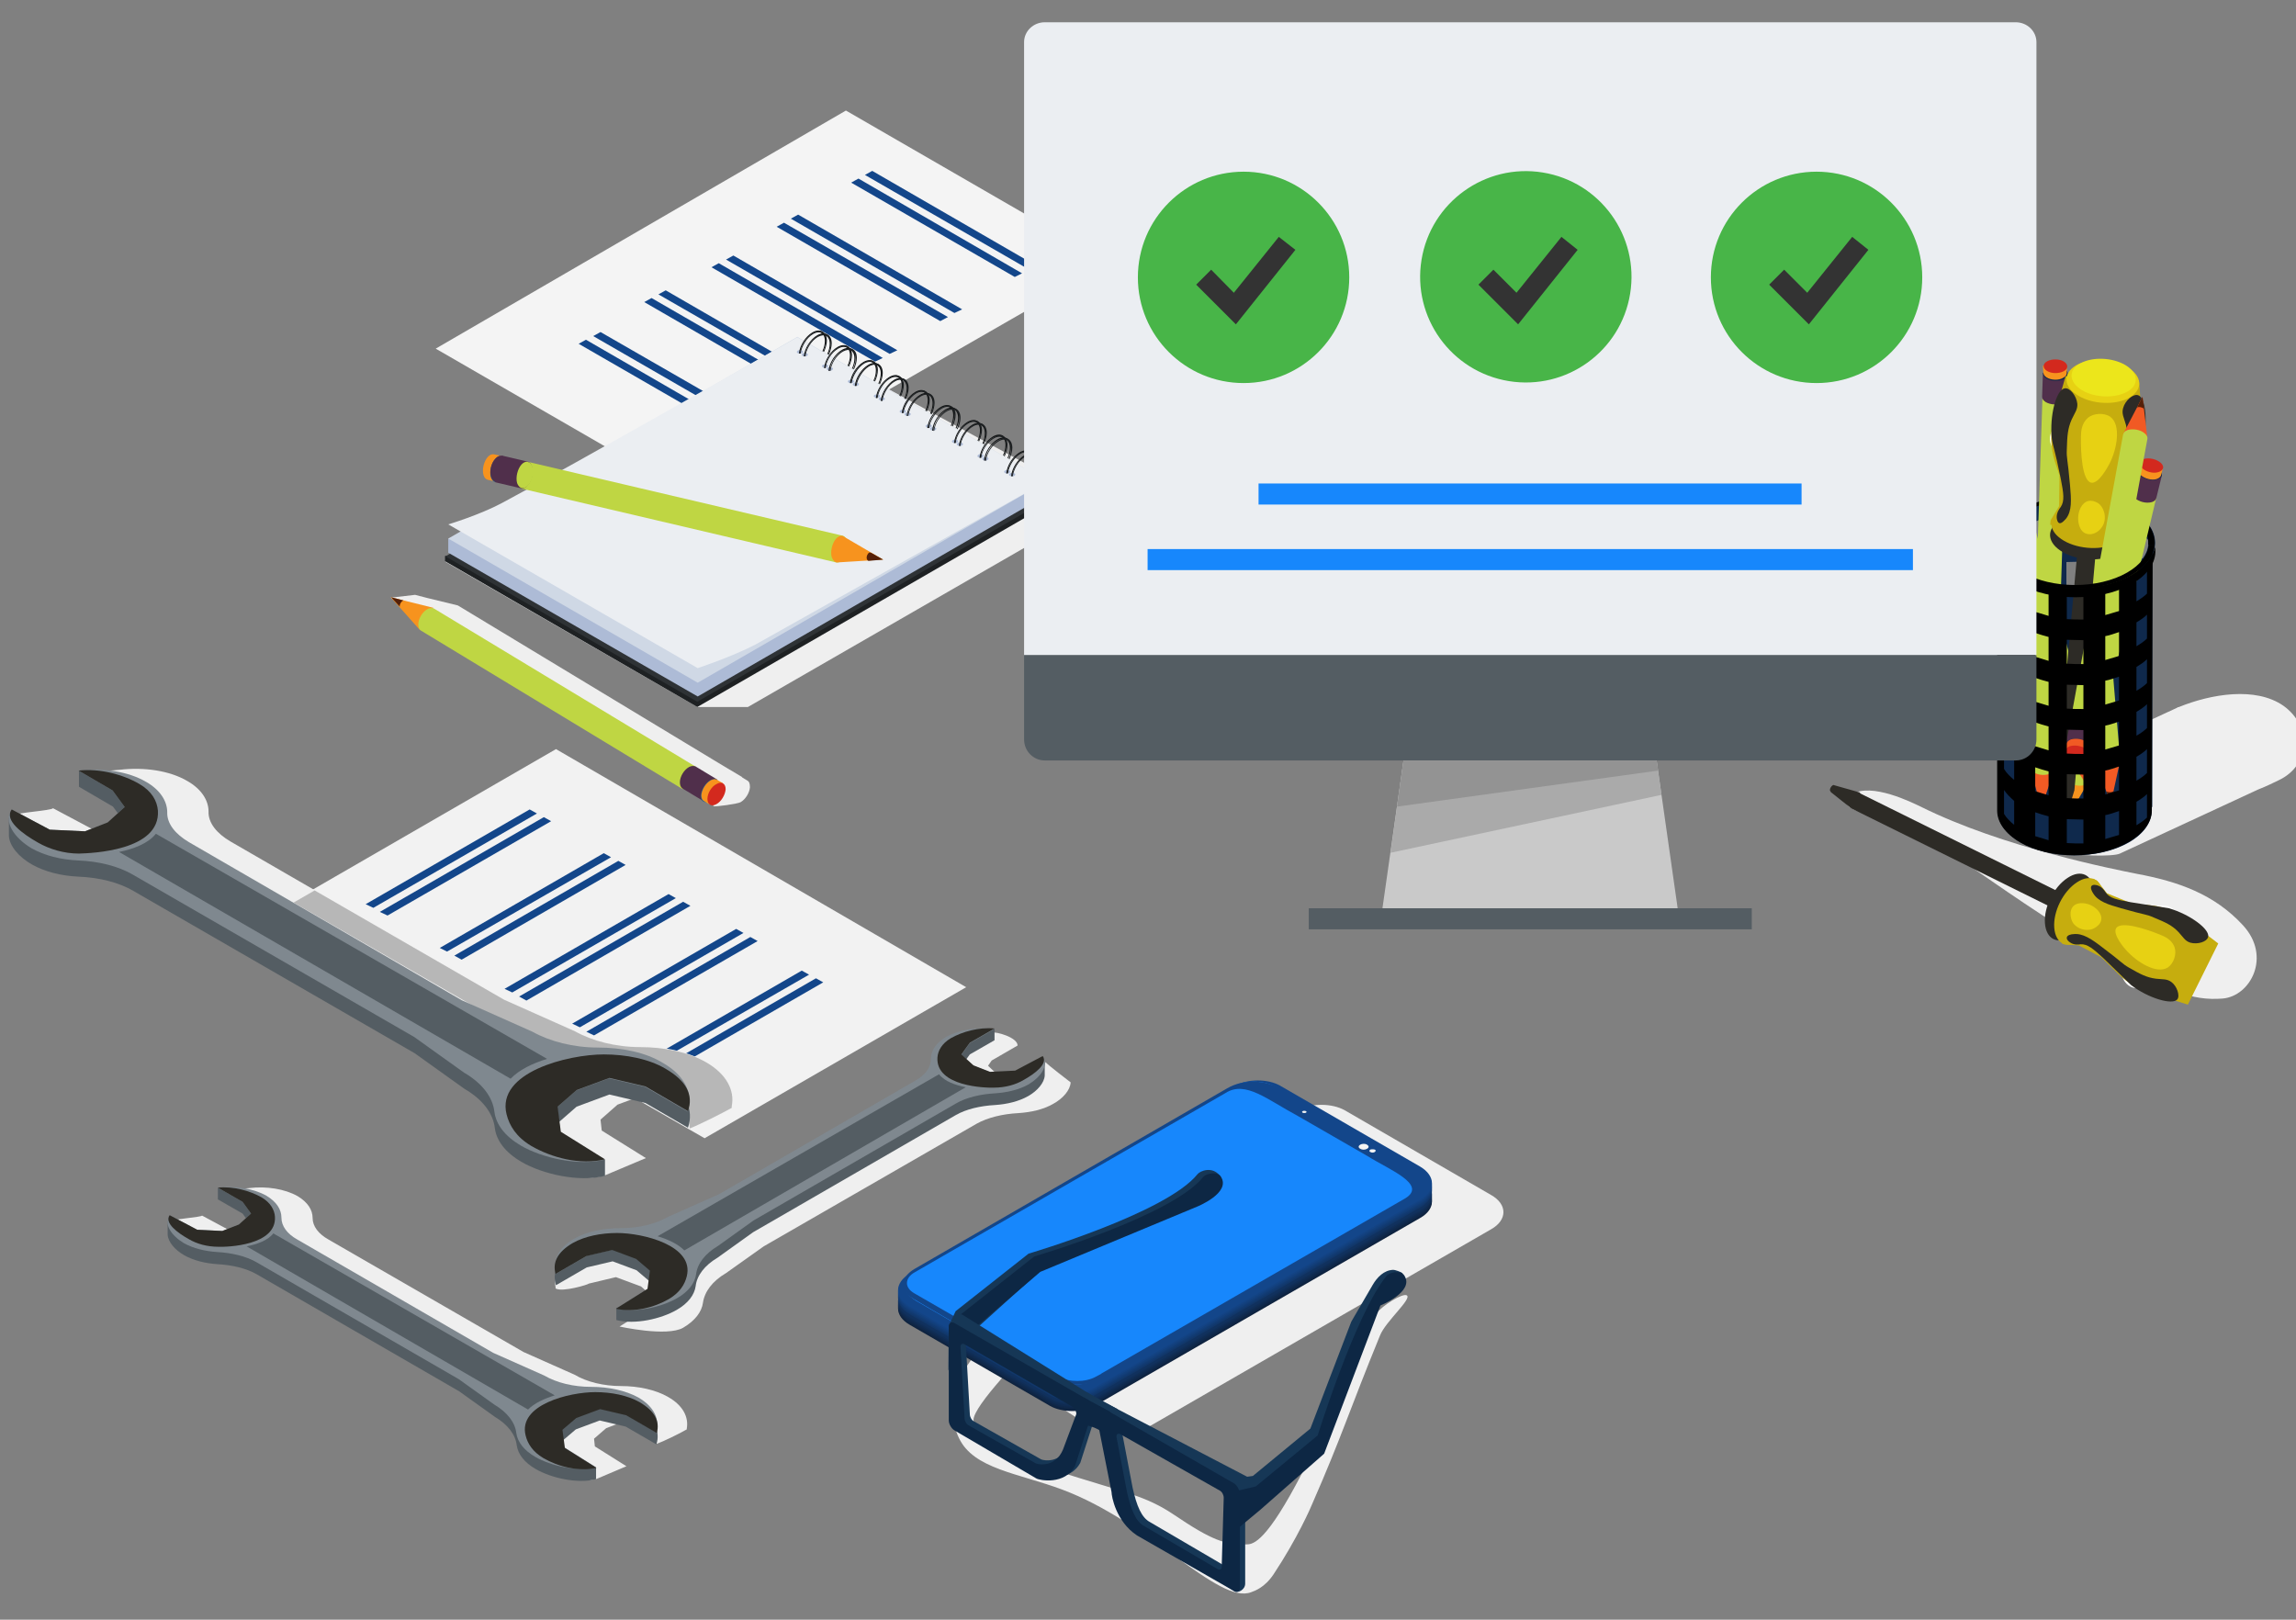 <?xml version="1.0" encoding="utf-8"?>
<!-- Generator: Adobe Illustrator 24.3.0, SVG Export Plug-In . SVG Version: 6.00 Build 0)  -->
<svg version="1.1" id="Calque_1" xmlns:v="https://vecta.io/nano"
	 xmlns="http://www.w3.org/2000/svg" xmlns:xlink="http://www.w3.org/1999/xlink" x="0px" y="0px" viewBox="0 0 567 400"
	 style="enable-background:new 0 0 567 400;" xml:space="preserve">
<rect x="0" y="0" width="567" height="400" fill="#808080" stroke="none"/>
<style type="text/css">
	.st0{fill:#EFEFEF;}
	.st1{fill:#F4F4F4;}
	.st2{fill:#13468A;}
	.st3{fill:#0F294C;}
	.st4{fill:#3381C1;}
	.st5{fill:url(#SVGID_1_);}
	.st6{fill:#BFD643;}
	.st7{fill:#502F4B;}
	.st8{fill:url(#SVGID_2_);}
	.st9{fill:#D3291E;}
	.st10{fill:#542009;}
	.st11{fill:url(#SVGID_3_);}
	.st12{fill:url(#SVGID_4_);}
	.st13{fill:url(#SVGID_5_);}
	.st14{fill:url(#SVGID_6_);}
	.st15{fill:url(#SVGID_7_);}
	.st16{fill:url(#SVGID_8_);}
	.st17{fill:#2D2B26;}
	.st18{fill:#C6AD0E;}
	.st19{fill:#FFFFFF;}
	.st20{fill:#E7D113;}
	.st21{fill:#ECE61B;}
	.st22{fill:url(#SVGID_9_);}
	.st23{fill:url(#SVGID_10_);}
	.st24{fill:#F2F2F2;}
	.st25{fill:url(#SVGID_11_);}
	.st26{fill:#246693;}
	.st27{fill:url(#SVGID_12_);}
	.st28{fill:#0E223E;}
	.st29{fill:#0E2544;}
	.st30{fill:#0F284B;}
	.st31{fill:#0F2B51;}
	.st32{fill:#102E57;}
	.st33{fill:#10315E;}
	.st34{display:none;fill:#103464;}
	.st35{fill:#11376A;}
	.st36{fill:#113A71;}
	.st37{fill:#123D77;}
	.st38{fill:#12407D;}
	.st39{fill:#134384;}
	.st40{fill:#1787FC;}
	.st41{fill:#F4CB5C;}
	.st42{fill:#1E2123;}
	.st43{fill:#2E3235;}
	.st44{fill:#ADBBD6;}
	.st45{fill:#CFD8E5;}
	.st46{fill:#EBEEF2;}
	.st47{fill:#111314;}
	.st48{fill:#545D63;}
	.st49{fill:#7F888F;}
	.st50{fill:url(#SVGID_13_);}
	.st51{fill:url(#SVGID_14_);}
	.st52{fill:#163756;}
	.st53{fill:#0D2744;}
	.st54{fill:#B7B7B7;}
	.st55{fill:#C9C9C9;}
	.st56{fill:#AAAAAA;}
	.st57{fill:#939393;}
	.st58{fill:#48B548;}
	.st59{fill:#333333;}
</style>
<path class="st0" d="M347.4,319.9c1.4,0.8-5.2,6.4-6.6,9.9c-7.7,18.8-9.3,24.6-16.7,41.5c-0.4,1-3.7,8.6-9.6,17.5
	c-2.2,3.3-4.7,4.1-5.5,4.4c-8,3.2-25-17.2-46.6-25.3c-10.9-4.1-22-5.1-25.6-12.8c-2.1-4.3-1.2-8.6-0.5-11.9
	c0.8-3.7,2.8-8.5,16.4-20.9c2.4-2.2,9.3-8.4,20.8-16.8c17.9-13,22.3-13.4,24.9-12c0.3,0.1,2,1.1,2.1,2.5c0.2,3.4-9,6.5-13.8,8.2
	c-5.9,2.2-48.5,42.2-46.2,46.9c1.7,3.6,5.1,7.3,19.6,11.9c18.5,5.9,22.7,6.3,30,11.2c9,6.1,12.6,7.4,17.8,7.2c1.7,0,5-0.9,13.6-17.5
	c7.9-15.3,8.9-26.7,18.3-39.4C341.3,322.4,346.4,319.3,347.4,319.9L347.4,319.9z M553.9,228.5c7.1,7.7,1.9,17.5-5,18.1
	c-7.6,0.6-13.8-1.8-28.9-10.8c-30.9-18.4-44.1-31.6-55.9-34.1c-1.5-0.3-8-1.5-8.2-3.6c-0.1-0.9,1.1-1.6,1.4-1.9
	c4.8-3.1,15.1,2.1,17,3c20.3,10.1,47.9,15.5,53.4,16.6C537.9,217.7,546.8,220.8,553.9,228.5 M169.6,353v-0.1v-0.1
	c0.5-2.8-0.9-5.7-4.6-7.8c-3.1-1.8-7.4-2.7-11.6-2.7c-4.3,0-8.5-1-11.5-2.8l-12.6-5.6l-48.2-27.8c-2.5-1.4-3.9-3.3-3.9-5.3
	s-1.2-3.9-3.7-5.4c-3.2-1.8-7.7-2.5-11.9-2l-3.2,0.3c0,0,3.2,0.7,3.2,2.5l6,3.5l0.9,1.2l-1.7,1.6l-4,1.6l-6.2-0.3l-6.7-3.6
	c-0.3,0.4-6.6,0.8-6.7,1.2l2.3,3l3.8,0.4c0.1,1.8,1.8,3.8,4.1,5.1s5.2,2,8.2,2.2c3.6,0.2,7.1,1,9.6,2.5l49.8,28.7l8.8,6.3
	c3.2,1.9,5.1,4.3,5.4,7c0.3,2.2,1.9,4.3,4.7,5.9c3.8,2.2,2.9,3.9,7.5,2.7l7.3-3.1l-7.8-4.9l-0.2-1.9l3-2.6l5.8-2.2l6.4,1.5l0.2,4.6
	C163.8,356,167.9,354,169.6,353C169.6,353.1,169.6,353.1,169.6,353 M137.2,318.2V318v-0.1c-0.6-3,1-6,4.8-8.2
	c3.3-1.9,7.8-2.8,12.3-2.8c4.6,0,8.9-1.1,12.2-3l13.3-5.9l50.9-29.4c2.6-1.5,4.1-3.5,4.1-5.6s1.3-4.1,3.9-5.7c3.4-1.9,1.8-1,6.1-2.3
	c1.2-0.3,6.5,1.2,6.5,3.2l-6.4,3.7l-0.9,1.3l1.8,1.7l4.3,1.6l6.6-0.3l1.5-3.9c0.3,0.5,6.2,5,6.2,5c-0.1,1.9-1.9,4-4.3,5.3
	c-2.4,1.4-5.5,2.1-8.7,2.3c-3.8,0.2-7.5,1.1-10.2,2.6l-52.6,30.3l-9.3,6.6c-3.4,2-5.3,4.6-5.7,7.3c-0.3,2.3-2,4.5-4.9,6.2
	c-4,2.3-15.7-0.3-15.7-0.3l8.2-5.1l0.3-2l-3.2-2.8l-6.2-2.3l-6.7,1.6C145.4,317.2,138.9,319.2,137.2,318.2
	C137.2,318.3,137.2,318.3,137.2,318.2 M172.2,174.6h12.5l87-50.1l-67.9-36.9l-93.9,51.1L172.2,174.6"/>
<path class="st1" d="M274,64.9l-65.1-37.6L107.6,86.1l64.6,37.3L274,64.9z"/>
<path class="st2" d="M255.9,65.6l-40.5-23.4l-1.8,1L254,66.5L255.9,65.6 M252.4,67.5L212,44.1l-1.8,1l40.4,23.3L252.4,67.5
	L252.4,67.5z M237.6,76.4L197.1,53l-1.8,1l40.4,23.3L237.6,76.4 M234.1,78.3L193.6,55l-1.8,1l40.4,23.3L234.1,78.3 M221.6,86.5
	l-40.5-23.4l-1.8,1l40.4,23.3L221.6,86.5 M218,88.4L177.5,65l-1.8,1l40.4,23.3L218,88.4 M204.9,95.1l-40.5-23.4l-1.8,1L203.1,96
	L204.9,95.1 M201.4,97l-40.5-23.4l-1.8,1L199.6,98L201.4,97 M188.8,105.3L148.3,82l-1.8,1l40.4,23.3L188.8,105.3 M185.2,107.3
	l-40.5-23.4l-1.8,1l40.4,23.3L185.2,107.3"/>
<path class="st0" d="M563.9,174.3c-6.9-4.8-17.9-2.9-25.8,0.3c-0.2,0-0.4,0.1-0.5,0.2l-43,19.9c-2.1,1,0.4,3.5,2.3,4.9l13.7,10.8
	c1.5,1,11.3,1.2,12.9,0.4l34.1-15.8c2.5-1,3.4-1.5,5.1-2.3C570.6,189,571,179.4,563.9,174.3"/>
<g>
	<path class="st3" d="M525.8,192.4c7.4,4.3,7.4,11.3,0,15.6s-19.5,4.3-26.9,0s-7.4-11.3,0-15.6S518.3,188.1,525.8,192.4z"/>
	<path class="st3" d="M530.5,133.3v1.3c-0.1,1.2-0.6,2.3-1.4,3.4c-0.5-0.3-1.1-0.5-1.1-0.8v-5.9C529,132,529.8,132.7,530.5,133.3
		L530.5,133.3L530.5,133.3z M523.2,134.9c-1.1-0.3-2.2-0.8-3.4-1V128c1.2,0.2,2.3,0.7,3.4,1V134.9L523.2,134.9z M514.5,132.9
		l-4.2,0.1v-5.9l4.2-0.1V132.9z M514.5,144.6l-4.2,0.1v-5.9l4.2-0.1V144.6z M505.9,133.7l-3.4,1v-5.9c1.1-0.4,2.2-0.7,3.4-1V133.7z
		 M497.8,137c-0.8,0.4-1.3,1.2-1.6,1.7c-0.5-0.6-0.9-1.3-0.9-1.3v-3.2c0-0.9,1.2-2.1,2.5-2.9V137z M526.4,126
		c-7.7-4.4-20.2-4.4-27.8,0c-4.9,2.8-6.7,6.8-5.3,10.4v62.9h38.2v-62.1C533.3,133.3,531.7,129,526.4,126"/>
</g>
<path class="st4" d="M520.4,144.5c0.9-0.3,1.7-0.6,3.4-1v-2.8c-1.8-0.3-2.6-0.8-3.4-1V144.5z M502.8,143.8c0.9,0.4,1.8,0.7,3.3,0.9
	v-5.2c-1.6,0.3-2.5,0.6-3.3,1V143.8z"/>
<path d="M526.4,126c-7.7-4.4-20.2-4.4-27.9,0c-4,2.3-6,5.5-5.8,8.5h1.5c-0.2-2.8,1.6-5.7,5.3-7.9c7.1-4.1,18.6-4.1,25.7,0
	c3.7,2.2,5.5,5,5.3,7.9h1.6C532.3,131.4,530.4,128.3,526.4,126"/>
<linearGradient id="SVGID_1_" gradientUnits="userSpaceOnUse" x1="473.277" y1="-115.236" x2="462.797" y2="-82.6" gradientTransform="matrix(1 0 0 -1 0 -42.11)">
	<stop  offset="0" style="stop-color:#F7931E"/>
	<stop  offset="1" style="stop-color:#F15A24"/>
</linearGradient>
<path class="st5" d="M509.9,191.7l0.7,10.2l5.2-8.9L509.9,191.7z"/>
<path class="st6" d="M526.6,121.5l-16.7,70c-0.1,0.4,0.1,1,0.6,1.4c1,0.9,2.8,1.4,4.2,1c0.7-0.2,1-0.6,1.1-1l16.7-70L526.6,121.5"/>
<path class="st7" d="M528,115.9l-1.4,5.7c-0.1,0.4,0.1,1,0.6,1.4c1,0.9,2.8,1.4,4.2,1c0.7-0.2,1-0.6,1.1-1l1.4-5.7L528,115.9"/>
<path class="st3" d="M533.3,116c1,0.9,0.7,2-0.6,2.4s-3.2-0.1-4.2-1s-0.7-2,0.6-2.4S532.3,115.1,533.3,116z"/>
<linearGradient id="SVGID_2_" gradientUnits="userSpaceOnUse" x1="431.886" y1="151.115" x2="426.386" y2="168.267" gradientTransform="matrix(1 0 0 -1 0 -42.11)">
	<stop  offset="0" style="stop-color:#F7931E"/>
	<stop  offset="1" style="stop-color:#F15A24"/>
</linearGradient>
<path class="st8" d="M528,115.9c-0.1,0.4,0.1,0.9,0.6,1.4c1,0.9,2.8,1.4,4,1c0.6-0.2,1-0.6,1.1-1l0.4-1.6l-5.7-1.4L528,115.9"/>
<path class="st9" d="M533.6,114.3c1,0.9,0.7,1.9-0.6,2.3s-3.1-0.1-4-1c-1-0.9-0.7-1.9,0.6-2.3C530.8,113,532.6,113.4,533.6,114.3z"
	/>
<path class="st10" d="M512,199.4c-0.5,0.1-1.2,0-1.5-0.4l-0.1-0.1l0.2,3l1.6-2.7C512.1,199.4,512.1,199.4,512,199.4z"/>
<linearGradient id="SVGID_3_" gradientUnits="userSpaceOnUse" x1="721.289" y1="-509.778" x2="700.889" y2="-481.631" gradientTransform="matrix(1 0 0 -1 0 -42.11)">
	<stop  offset="0" style="stop-color:#F7931E"/>
	<stop  offset="1" style="stop-color:#F15A24"/>
</linearGradient>
<path class="st11" d="M517.5,188.8l3.8,9.5l2.2-10.1L517.5,188.8z"/>
<path class="st6" d="M511.5,116.8l6,71.7c0,0.5,0.4,0.9,1,1.2c1.2,0.6,3.1,0.4,4.3-0.4c0.6-0.4,0.8-0.9,0.8-1.3l-6-71.7L511.5,116.8
	L511.5,116.8z"/>
<path class="st7" d="M511.1,111.1l0.5,5.8c0,0.4,0.4,0.9,1,1.2c1.2,0.6,3.1,0.4,4.3-0.4c0.6-0.4,0.8-0.9,0.8-1.3l-0.5-5.9
	L511.1,111.1"/>
<path class="st3" d="M516.1,109.5c1.2,0.6,1.3,1.7,0.2,2.5s-3,0.9-4.3,0.4c-1.2-0.6-1.3-1.7-0.2-2.5
	C513,109.1,514.9,108.9,516.1,109.5"/>
<linearGradient id="SVGID_4_" gradientUnits="userSpaceOnUse" x1="604.575" y1="-277.209" x2="594.325" y2="-263.072" gradientTransform="matrix(1 0 0 -1 0 -42.11)">
	<stop  offset="0" style="stop-color:#F7931E"/>
	<stop  offset="1" style="stop-color:#F15A24"/>
</linearGradient>
<path class="st12" d="M511.1,111L511.1,111c0,0.5,0.3,0.9,1,1.2c1.2,0.6,3.1,0.4,4.1-0.3c0.6-0.4,0.8-0.7,0.8-1.3l-0.1-1.6l-5.8,0.5
	L511.1,111L511.1,111z"/>
<path class="st9" d="M515.9,107.8c1.2,0.6,1.3,1.6,0.2,2.4s-2.9,0.9-4.1,0.3s-1.3-1.6-0.2-2.4C512.8,107.4,514.7,107.2,515.9,107.8z
	"/>
<path class="st10" d="M521.9,195.4c-0.4,0.3-1.1,0.3-1.6,0.1h-0.1l1.1,2.8l0.7-3C522,195.3,521.9,195.3,521.9,195.4"/>
<linearGradient id="SVGID_5_" gradientUnits="userSpaceOnUse" x1="576.684" y1="-362.913" x2="560.134" y2="-333.491" gradientTransform="matrix(1 0 0 -1 0 -42.11)">
	<stop  offset="0" style="stop-color:#F7931E"/>
	<stop  offset="1" style="stop-color:#F15A24"/>
</linearGradient>
<path class="st13" d="M501.4,189.7l2.7,9.9l3.3-9.8L501.4,189.7L501.4,189.7z"/>
<path class="st6" d="M504.4,97.8l-3,91.7c0,0.5,0.3,0.9,0.9,1.3c1.2,0.7,3.1,0.8,4.3,0.1c0.6-0.3,0.9-0.8,0.9-1.2l3-91.7L504.4,97.8
	"/>
<path class="st7" d="M504.5,92.1l-0.2,5.9c0,0.5,0.3,0.9,0.9,1.3c1.2,0.7,3.1,0.8,4.3,0.1c0.6-0.3,0.9-0.8,0.9-1.2l0.2-5.9
	L504.5,92.1"/>
<path class="st3" d="M509.8,91.1c1.2,0.7,1.1,1.8-0.1,2.5c-1.2,0.6-3.1,0.6-4.3-0.1s-1.1-1.8,0.1-2.5S508.6,90.3,509.8,91.1z"/>
<linearGradient id="SVGID_6_" gradientUnits="userSpaceOnUse" x1="472.311" y1="-70.885" x2="463.85" y2="-55.83" gradientTransform="matrix(1 0 0 -1 0 -42.11)">
	<stop  offset="0" style="stop-color:#F7931E"/>
	<stop  offset="1" style="stop-color:#F15A24"/>
</linearGradient>
<path class="st14" d="M504.6,91.9c0,0.5,0.2,0.9,0.8,1.3c1.1,0.7,3,0.8,4.1,0.1c0.6-0.3,0.9-0.7,0.9-1.2v-1.6l-5.9-0.2L504.6,91.9"
	/>
<path class="st9" d="M509.7,89.3c1.1,0.7,1.1,1.8-0.1,2.4s-3,0.6-4.1-0.1s-1.1-1.8,0.1-2.4C506.7,88.6,508.6,88.6,509.7,89.3z"/>
<path class="st10" d="M504.9,196.8c-0.4,0.2-1.2,0.2-1.6-0.1c0,0-0.1,0-0.1-0.1l0.8,2.9l1-2.9C505,196.7,505,196.7,504.9,196.8
	L504.9,196.8z"/>
<linearGradient id="SVGID_7_" gradientUnits="userSpaceOnUse" x1="941.322" y1="-637.604" x2="916.382" y2="-613.873" gradientTransform="matrix(1 0 0 -1 0 -42.11)">
	<stop  offset="0" style="stop-color:#F7931E"/>
	<stop  offset="1" style="stop-color:#F15A24"/>
</linearGradient>
<path class="st15" d="M512.2,189l5.5,8.7l0.3-10.3L512.2,189z"/>
<path class="st6" d="M493.3,119.3l18.9,69.4c0.1,0.4,0.5,0.8,1.2,1c1.3,0.3,3.2-0.2,4.1-1.1c0.5-0.5,0.6-1,0.5-1.4l-18.9-69.4
	L493.3,119.3"/>
<path class="st7" d="M491.8,113.8l1.5,5.7c0.1,0.4,0.5,0.8,1.2,1c1.3,0.3,3.2-0.2,4.1-1.1c0.5-0.5,0.6-1,0.5-1.4l-1.5-5.7
	L491.8,113.8"/>
<path class="st3" d="M496.4,111.3c1.3,0.3,1.6,1.4,0.7,2.4c-1,1-2.8,1.5-4.1,1.1c-1.3-0.3-1.6-1.4-0.7-2.4S495.1,110.9,496.4,111.3z
	"/>
<linearGradient id="SVGID_8_" gradientUnits="userSpaceOnUse" x1="772.543" y1="-419.037" x2="760.313" y2="-407.402" gradientTransform="matrix(1 0 0 -1 0 -42.11)">
	<stop  offset="0" style="stop-color:#F7931E"/>
	<stop  offset="1" style="stop-color:#F15A24"/>
</linearGradient>
<path class="st16" d="M491.8,113.7L491.8,113.7c0.1,0.4,0.5,0.8,1.1,1c1.3,0.3,3.1-0.1,4-1c0.5-0.5,0.7-0.9,0.5-1.4l-0.4-1.6
	l-5.7,1.5L491.8,113.7"/>
<path class="st9" d="M495.9,109.7c1.3,0.3,1.6,1.4,0.6,2.3c-0.9,0.9-2.7,1.4-4,1.1s-1.6-1.4-0.6-2.3
	C492.8,109.8,494.6,109.3,495.9,109.7z"/>
<path class="st10" d="M517.7,194.7c-0.4,0.4-1,0.5-1.5,0.4h-0.1l1.6,2.6l0.1-3.1C517.8,194.6,517.8,194.6,517.7,194.7"/>
<g>
	<path class="st17" d="M512.2,195.4c0.1-0.2,0.1-0.4,0.1-0.5l5.7-63.6l-4.5-0.4l-5.8,63.7h-0.1c-0.1,0.2-0.1,0.4,0,0.6l0.6,6.7
		c0,0.2,0.1,0.3,0.2,0.4c0.4,0.2,1,0.3,1.4,0.1c0.2-0.1,0.3-0.2,0.3-0.4h0.1L512.2,195.4"/>
	<path class="st17" d="M522.6,129.5c3.5,2.4,3.1,5.9-0.7,7.6c-3.8,1.8-9.8,1.2-13.2-1.2c-3.5-2.4-3.2-5.9,0.7-7.6
		C513.2,126.5,519.2,127,522.6,129.5z"/>
</g>
<path class="st18" d="M522.9,126.7c3.5,2.4,3.2,5.9-0.7,7.6c-3.8,1.8-9.8,1.2-13.2-1.2c-3.5-2.4-3.1-5.9,0.7-7.6
	C513.5,123.8,519.4,124.3,522.9,126.7z"/>
<path class="st19" d="M522.3,119.2c2.8,2,2.5,4.7-0.6,6.2c-3.1,1.4-7.9,1-10.7-1s-2.5-4.7,0.6-6.2
	C514.7,116.8,519.5,117.2,522.3,119.2z M526.4,105.1c4.3,3,3.9,7.2-0.9,9.4c-4.7,2.2-12.1,1.5-16.3-1.5c-4.3-3-3.9-7.2,0.9-9.4
	C514.8,101.4,522.1,102.1,526.4,105.1z"/>
<path class="st18" d="M528.3,94.5l0.7,10.7c0.2,3.1-0.3,6.2-1.6,9l-2.6,6l-0.8,6.5l1.1,3.9l-0.1,0.6l-18.7-1.6l0.1-1.1l2.1-3.5
	l0.1-7.6l-1.1-3.3c-1.2-3.7-1.3-7.6-0.2-11.4l2.8-9.8L528.3,94.5"/>
<path class="st20" d="M526,91.1c3.3,2.3,3,5.6-0.7,7.4c-3.7,1.7-9.4,1.2-12.7-1.2c-3.3-2.3-3-5.6,0.7-7.4
	C517,88.3,522.7,88.8,526,91.1z M515.6,103.2c-1,0.9-1.7,2.2-1.7,4.5c-0.1,4.2,0.3,11,2.5,11.5c1.9,0.4,4.2-4.1,4.5-4.6
	c1.9-3.6,3-9.7,0.2-11.7C519.6,101.9,517,102,515.6,103.2 M515.8,123.7c-1.8,0.4-2.6,2.6-2.6,4.3c0,0.3,0,3.1,2,3.8
	c1.4,0.5,3-0.4,3.7-1.4c1.5-1.8,1-4.8-0.7-6.1C518,124.2,517,123.5,515.8,123.7"/>
<path class="st17" d="M509.9,95.9c1.3-0.2,2.9,1.9,3.1,3.8c0.1,1.4-0.6,2.2-1.4,3.9c-1,2.3-1.1,4.1-1.2,7.4c-0.1,2.3,0.2,2,0.8,8.9
	c0.3,3.5,0.5,6.3-1,8.2c-0.3,0.3-1,1.2-1.6,1.1c-0.5-0.1-0.7-1-0.7-1.5c0-1.2,0.7-2.1,1-2.5c1-1.5,0.7-3.4,0-7
	c-1.6-7.9-1.9-7.7-2.2-9.9C506.1,102.6,507.8,96.2,509.9,95.9 M528,97.6c-1.2-0.4-3.2,1.3-3.7,3.2c-0.4,1.4,0.2,2.3,0.7,4.1
	c0.6,2.4,0.3,4.2-0.1,7.5c-0.3,2.3-0.6,1.9-2.4,8.6c-0.9,3.4-1.6,6.1-0.5,8.2c0.2,0.4,0.8,1.4,1.4,1.3c0.5-0.1,0.8-0.8,1-1.4
	c0.3-1.2-0.3-2.2-0.5-2.6c-0.8-1.6-0.1-3.5,1.2-6.9c3-7.5,3.3-7.3,3.9-9.4C530.5,104.8,530,98.2,528,97.6L528,97.6z"/>
<path class="st21" d="M525.4,90.5c2.9,2.1,2.7,5-0.6,6.5s-8.3,1.1-11.2-1s-2.7-5,0.6-6.5C517.4,88,522.4,88.4,525.4,90.5z"/>
<linearGradient id="SVGID_9_" gradientUnits="userSpaceOnUse" x1="422.399" y1="129.92" x2="434.889" y2="97.033" gradientTransform="matrix(1 0 0 -1 0 -42.11)">
	<stop  offset="0" style="stop-color:#F7931E"/>
	<stop  offset="1" style="stop-color:#F15A24"/>
</linearGradient>
<path class="st22" d="M530.3,108.2L529.1,98l-4.8,9.2L530.3,108.2z"/>
<path class="st6" d="M517.3,179.2l13-70.8c0.1-0.4-0.1-0.9-0.7-1.4c-1-0.9-2.9-1.2-4.2-0.8c-0.6,0.2-1,0.6-1.1,1.1l-13,70.8
	L517.3,179.2"/>
<path class="st7" d="M516.2,184.8l1.1-5.8c0.1-0.4-0.1-0.9-0.7-1.4c-1-0.9-2.9-1.2-4.2-0.8c-0.6,0.2-1,0.6-1.1,1.1l-1.1,5.8
	L516.2,184.8"/>
<path class="st3" d="M510.9,185c-1-0.9-0.8-2,0.4-2.4c1.3-0.5,3.2-0.1,4.2,0.8s0.8,2-0.4,2.4C513.8,186.3,512,185.9,510.9,185"/>
<linearGradient id="SVGID_10_" gradientUnits="userSpaceOnUse" x1="475.885" y1="-129.018" x2="482.075" y2="-145.325" gradientTransform="matrix(1 0 0 -1 0 -42.11)">
	<stop  offset="0" style="stop-color:#F7931E"/>
	<stop  offset="1" style="stop-color:#F15A24"/>
</linearGradient>
<path class="st23" d="M516.1,184.8L516.1,184.8c0.1-0.4-0.1-0.9-0.6-1.4c-1-0.9-2.8-1.2-4.1-0.8c-0.6,0.2-1,0.7-1.1,1l-0.3,1.7
	l5.8,1.1L516.1,184.8"/>
<path class="st9" d="M510.7,186.7c-1-0.9-0.8-1.9,0.4-2.4c1.2-0.4,3.1-0.1,4.1,0.7c1,0.9,0.8,1.9-0.4,2.4
	C513.5,187.9,511.7,187.6,510.7,186.7"/>
<path class="st10" d="M527.8,100.6c0.5-0.2,1.2,0,1.6,0.3l0.1,0.1l-0.4-3l-1.4,2.7C527.7,100.7,527.7,100.7,527.8,100.6"/>
<path d="M530.2,146.6c-0.7,0.7-1.6,1.3-2.6,1.9v-5.9c1-0.6,1.9-1.2,2.6-1.9V146.6z M530.2,157.7c-0.7,0.7-1.6,1.3-2.6,1.9v-5.9
	c1-0.6,1.9-1.2,2.6-1.9V157.7z M530.2,168.7c-0.7,0.7-1.6,1.3-2.6,1.9v-5.9c1-0.6,1.9-1.2,2.6-1.9V168.7z M530.2,179.8
	c-0.7,0.7-1.6,1.3-2.6,1.9v-5.9c1-0.6,1.9-1.2,2.6-1.9V179.8z M530.2,190.9c-0.7,0.7-1.6,1.3-2.6,1.9v-5.9c1-0.6,1.9-1.2,2.6-1.9
	V190.9z M530.2,201.9c-0.7,0.7-1.6,1.3-2.6,1.9V198c1-0.6,1.9-1.2,2.6-1.9V201.9L530.2,201.9z M523.3,150.9l-3.4,1V146
	c1.2-0.2,2.4-0.7,3.4-1V150.9L523.3,150.9z M523.3,162l-3.4,1v-5.9c1.2-0.2,2.4-0.7,3.4-1V162z M523.3,173l-3.4,1v-5.9
	c1.2-0.2,2.4-0.7,3.4-1V173z M523.3,184.1l-3.4,1v-5.9c1.2-0.2,2.4-0.7,3.4-1V184.1z M523.3,195.2l-3.4,1v-5.9
	c1.2-0.2,2.4-0.7,3.4-1V195.2z M523.3,206.2l-3.4,1v-5.9c1.2-0.2,2.4-0.7,3.4-1V206.2z M514.5,153c-1.4,0-2.8,0-4.1-0.1V147l4.1,0.1
	V153L514.5,153z M514.5,164c-1.4,0-2.8,0-4.1-0.1V158l4.1,0.1V164L514.5,164z M514.5,175.1c-1.4,0-2.8,0-4.1-0.1v-5.9l4.1,0.1V175.1
	z M514.5,186.2c-1.4,0-2.8,0-4.1-0.1v-5.9l4.1,0.1V186.2z M514.5,197.2c-1.4,0-2.8,0-4.1-0.1v-5.9l4.1,0.1V197.2z M514.5,208.3
	c-1.4,0-2.8,0-4.1-0.1v-5.9l4.1,0.1V208.3z M505.9,152.1l-3.3-1v-5.9c1.1,0.4,2.2,0.7,3.3,1V152.1z M505.9,163.2l-3.3-1v-5.9
	c1.1,0.4,2.2,0.7,3.3,1V163.2z M505.9,174.3l-3.3-1v-5.9c1.1,0.4,2.2,0.7,3.3,1V174.3z M505.9,185.3l-3.3-1v-5.9
	c1.1,0.4,2.2,0.7,3.3,1V185.3z M505.9,196.4l-3.3-1v-5.9c1.1,0.4,2.2,0.7,3.3,1V196.4z M505.9,207.5l-3.3-1v-5.9
	c1.1,0.4,2.2,0.7,3.3,1V207.5z M497.4,148.4c-1-0.8-1.9-1.7-2.5-2.7v-5.9c0.6,0.9,1.5,1.8,2.5,2.7V148.4z M497.4,159.4
	c-1-0.8-1.9-1.7-2.5-2.7v-5.9c0.6,0.9,1.5,1.8,2.5,2.7V159.4z M497.4,170.5c-1-0.8-1.9-1.7-2.5-2.7V162c0.6,0.9,1.5,1.8,2.5,2.7
	V170.5L497.4,170.5z M497.4,181.6c-1-0.8-1.9-1.7-2.5-2.7V173c0.6,0.9,1.5,1.8,2.5,2.7V181.6L497.4,181.6z M497.4,192.6
	c-1-0.8-1.9-1.7-2.5-2.7V184c0.6,0.9,1.5,1.8,2.5,2.7V192.6L497.4,192.6z M497.4,203.7c-1-0.8-1.9-1.7-2.5-2.7v-5.9
	c0.6,0.9,1.5,1.8,2.5,2.7V203.7z M526.4,142c-7.7,4.4-20.2,4.4-27.9,0c-2.7-1.6-4.4-3.5-5.3-5.5v63.7c0,2.8,1.9,5.6,5.6,7.8
	c7.4,4.3,19.3,4.3,26.8,0c3.7-2.1,5.8-5,5.8-7.8l0.2-63.6C530.8,138.6,529.1,140.5,526.4,142"/>
<path d="M526.4,142c-7.7,4.4-20.2,4.4-27.8,0c-3.4-2-5.3-4.4-5.7-7c-0.6,3.3,1.3,6.7,5.7,9.2c7.7,4.4,20.2,4.4,27.9,0
	c4.3-2.5,6.2-5.8,5.7-9.1C531.6,137.7,529.7,140.1,526.4,142"/>
<path d="M530.6,134.5c-0.2,2.6-2,5-5.3,6.9c-7.1,4.1-18.6,4.1-25.7,0c-3.3-1.9-5.1-4.4-5.3-6.9h-1.6c0.2,2.8,2.1,5.5,5.8,7.6
	c7.7,4.4,20.2,4.4,27.8,0c3.6-2.1,5.6-4.7,5.8-7.6H530.6"/>
<path class="st24" d="M72.2,222.6l65.1-37.6l101.3,58.8L174,281.1L72.2,222.6z"/>
<path class="st2" d="M90.3,223.3l40.5-23.4l1.8,1l-40.4,23.3L90.3,223.3L90.3,223.3z M93.8,225.2l40.5-23.4l1.8,1l-40.4,23.3
	L93.8,225.2 M108.6,234.1l40.5-23.4l1.8,1L110.4,235L108.6,234.1L108.6,234.1z M112.2,236l40.5-23.4l1.8,1L114,237L112.2,236z
	 M124.6,244.2l40.5-23.4l1.8,1l-40.4,23.3L124.6,244.2L124.6,244.2z M128.2,246.1l40.5-23.4l1.8,1L130,247.1L128.2,246.1z
	 M141.3,252.8l40.5-23.4l1.8,1l-40.4,23.3L141.3,252.8L141.3,252.8z M144.8,254.8l40.5-23.4l1.8,1l-40.4,23.3L144.8,254.8
	L144.8,254.8z M157.5,263.1l40.5-23.4l1.8,1L159.3,264L157.5,263.1z M161,265l40.5-23.4l1.8,1l-40.4,23.3L161,265"/>
<path class="st0" d="M184.6,192.8L184.6,192.8L184.6,192.8l-1.3-0.8c-0.1-0.1-0.1-0.2-0.2-0.2l0,0l-5.2-3.1l-64.7-39.1
	c-0.1,0-0.1-0.1-0.2-0.1l0,0l-7.4-1.8l-3.1-0.8l-6,0.7c0.1,0.1,13.2,7.3,13.3,7.4l0,0l0,0l0.1,0.1l64.7,39.2l1.6,4.8
	c0.4,0.2,6.1-0.6,6.7-1c1.2-0.7,2.2-2.3,2.3-3.7C185.2,193.5,185,193,184.6,192.8"/>
<linearGradient id="SVGID_11_" gradientUnits="userSpaceOnUse" x1="200.956" y1="-193.66" x2="219.752" y2="-193.66" gradientTransform="matrix(1 0 0 -1 0 -42.11)">
	<stop  offset="0" style="stop-color:#F7931E"/>
	<stop  offset="1" style="stop-color:#F15A24"/>
</linearGradient>
<path class="st25" d="M107,150.1l-10.5-2.6l7.2,8.1L107,150.1z"/>
<path class="st6" d="M171.9,189.4l-64.7-39.1c-0.4-0.2-1-0.2-1.6,0.1c-1.3,0.7-2.3,2.4-2.3,3.8c0,0.7,0.2,1.2,0.6,1.5l64.7,39.2
	L171.9,189.4z"/>
<path class="st7" d="M177.1,192.5l-5.3-3.2c-0.4-0.2-1-0.2-1.6,0.1c-1.3,0.7-2.3,2.4-2.3,3.8c0,0.7,0.2,1.2,0.6,1.5l5.3,3.2
	L177.1,192.5"/>
<path class="st26" d="M175.3,197.8c-1.3,0.7-2.3,0.1-2.2-1.3c0-1.4,1.1-3.2,2.3-3.8c1.3-0.7,2.3-0.1,2.2,1.3
	C177.6,195.4,176.6,197.1,175.3,197.8z"/>
<linearGradient id="SVGID_12_" gradientUnits="userSpaceOnUse" x1="280.254" y1="-237.67" x2="288.306" y2="-237.67" gradientTransform="matrix(1 0 0 -1 0 -42.11)">
	<stop  offset="0" style="stop-color:#F7931E"/>
	<stop  offset="1" style="stop-color:#F15A24"/>
</linearGradient>
<path class="st27" d="M177.1,192.6c-0.4-0.3-0.9-0.2-1.6,0.1c-1.2,0.7-2.2,2.3-2.3,3.7c0,0.7,0.2,1.2,0.6,1.4l0,0l1.5,0.9l3.2-5.3
	L177.1,192.6"/>
<path class="st9" d="M176.9,198.6c-1.2,0.7-2.2,0.1-2.2-1.3s1-3.1,2.3-3.7c1.2-0.7,2.2-0.1,2.2,1.3
	C179.1,196.3,178.1,198,176.9,198.6z"/>
<path class="st10" d="M98.7,149.7c0-0.5,0.4-1.2,0.9-1.4h0.1l-3.1-0.8l2.2,2.4C98.7,149.9,98.7,149.8,98.7,149.7z"/>
<path class="st0" d="M236.7,331.2l29.9,19.4c3.2,1.8,14.5,3.2,17.7,1.4l83.9-48.4c4.1-2.3,4.1-6.2,0-8.5l-36.1-20.9
	c-3.2-1.8-8.3-1.8-11.5,0l-83.9,48.4C232.7,325,232.7,328.9,236.7,331.2L236.7,331.2z"/>
<path class="st28" d="M224.7,327.2l34.6,20c3,1.7,8,1.7,11,0l80.4-46.4c3.9-2.2,3.9-5.9,0-8.2l-34.6-20c-3-1.7-8-1.7-11,0L224.7,319
	C220.8,321.3,220.8,325,224.7,327.2z"/>
<g>
	<path id="P" class="st29" d="M224.7,326.9l34.6,20c3,1.7,8,1.7,11,0l80.4-46.4c3.9-2.2,3.9-5.9,0-8.2l-34.6-20c-3-1.7-8-1.7-11,0
		l-80.4,46.4C220.8,320.9,220.8,324.6,224.7,326.9L224.7,326.9z"/>
</g>
<g>
	<path id="Q" class="st30" d="M224.7,326.5l34.6,20c3,1.7,8,1.7,11,0l80.4-46.4c3.9-2.2,3.9-5.9,0-8.2l-34.6-20c-3-1.7-8-1.7-11,0
		l-80.4,46.4C220.8,320.6,220.8,324.2,224.7,326.5L224.7,326.5z"/>
</g>
<g>
	<path id="R" class="st31" d="M224.7,326.1l34.6,20c3,1.7,8,1.7,11,0l80.4-46.4c3.9-2.2,3.9-5.9,0-8.2l-34.6-20c-3-1.7-8-1.7-11,0
		l-80.4,46.4C220.8,320.2,220.8,323.9,224.7,326.1L224.7,326.1z"/>
</g>
<g>
	<path id="R_1_" class="st32" d="M224.7,325.7l34.6,20c3,1.7,8,1.7,11,0l80.4-46.4c3.9-2.2,3.9-5.9,0-8.2l-34.6-20
		c-3-1.7-8-1.7-11,0l-80.4,46.4C220.8,319.8,220.8,323.5,224.7,325.7L224.7,325.7z"/>
</g>
<g>
	<path id="R_2_" class="st33" d="M224.7,325.3l34.6,20c3,1.7,8,1.7,11,0l80.4-46.4c3.9-2.2,3.9-5.9,0-8.2l-34.6-20
		c-3-1.7-8-1.7-11,0l-80.4,46.4C220.8,319.4,220.8,323.1,224.7,325.3L224.7,325.3z"/>
</g>
<path class="st34" d="M224.7,325l34.6,20c3,1.7,8,1.7,11,0l80.4-46.4c3.9-2.2,3.9-5.9,0-8.2l-34.6-20c-3-1.7-8-1.7-11,0l-80.4,46.4
	C220.8,319.1,220.8,322.7,224.7,325"/>
<path class="st35" d="M224.7,324.6l34.6,20c3,1.7,8,1.7,11,0l80.4-46.4c3.9-2.2,3.9-5.9,0-8.2l-34.6-20c-3-1.7-8-1.7-11,0
	l-80.4,46.4C220.8,318.7,220.8,322.4,224.7,324.6"/>
<path class="st36" d="M224.7,324.2l34.6,20c3,1.7,8,1.7,11,0l80.4-46.4c3.9-2.2,3.9-5.9,0-8.2l-34.6-20c-3-1.7-8-1.7-11,0L224.7,316
	C220.8,318.3,220.8,322,224.7,324.2"/>
<g>
	<path id="R_3_" class="st37" d="M224.7,323.8l34.6,20c3,1.7,8,1.7,11,0l80.4-46.4c3.9-2.2,3.9-5.9,0-8.2l-34.6-20
		c-3-1.7-8-1.7-11,0l-80.4,46.4C220.8,317.9,220.8,321.6,224.7,323.8L224.7,323.8z"/>
</g>
<g>
	<path id="P_1_" class="st38" d="M224.7,323.5l34.6,20c3,1.7,8,1.7,11,0l80.4-46.4c3.9-2.2,3.9-5.9,0-8.2l-34.6-20
		c-3-1.7-8-1.7-11,0l-80.4,46.4C220.8,317.5,220.8,321.2,224.7,323.5L224.7,323.5z"/>
</g>
<g>
	<path id="Q_1_" class="st39" d="M224.7,323.1l34.6,20c3,1.7,8,1.7,11,0l80.4-46.4c3.9-2.2,3.9-5.9,0-8.2l-34.6-20
		c-3-1.7-8-1.7-11,0l-80.4,46.4C220.8,317.2,220.8,320.8,224.7,323.1L224.7,323.1z"/>
</g>
<g>
	<path id="R_4_" class="st2" d="M224.7,322.7l34.6,20c3,1.7,8,1.7,11,0l80.4-46.4c3.9-2.2,3.9-5.9,0-8.2l-34.6-20c-3-1.7-8-1.7-11,0
		l-80.4,46.4C220.8,316.8,220.8,320.5,224.7,322.7L224.7,322.7z"/>
</g>
<path class="st40" d="M226.3,321.3l33.5,19.4c2.9,1.7,7.7,1.7,10.7,0l77.9-45c3.8-2.2,3.8-5.7,0-7.9l-33.5-19.4
	c-2.9-1.7-7.7-1.7-10.7,0l-77.9,45C222.5,315.5,222.5,319.1,226.3,321.3L226.3,321.3z"/>
<path class="st2" d="M302.7,269.9c4.9-3.1,10.3,1.7,17.8,5.7l17.2,9.9c5.4,3.4,14.8,7,9.4,10.4l-74.4,42.9c-0.3,0.2-0.6,0.3-0.8,0.5
	l-1.3,0.7c-2.5,1.4-6.6,1.4-9.1,0l-35.7-20.6c-2.5-1.4-2.4-3.8,0.1-5.2L302.7,269.9L302.7,269.9z M303,268.8l-77.2,44.6
	c-3.6,2.1-3.6,5.5,0,7.5l33.2,19.4c3.6,2.1,9.2,2.4,13.3-0.1l77.2-44.6c3.6-2.1,3.6-5.5,0-7.5L316,268.8
	C312.4,266.7,307.1,266.4,303,268.8z"/>
<path class="st1" d="M338.4,283.9c-0.3,0.2-0.3,0.5,0,0.6c0.3,0.2,0.8,0.2,1.1,0s0.3-0.5,0-0.6S338.7,283.8,338.4,283.9z
	 M321.7,274.4c-0.2,0.1-0.2,0.3,0,0.4s0.6,0.1,0.8,0s0.2-0.3,0-0.4C322.2,274.3,321.9,274.3,321.7,274.4z M335.9,282.7
	c-0.5,0.3-0.5,0.7,0,1s1.2,0.3,1.7,0s0.5-0.7,0-1C337.2,282.4,336.4,282.4,335.9,282.7z"/>
<path class="st41" d="M389,82.3l0.1,0.1c0,0,0.1,0,0.1-0.1H389"/>
<g>
	<path class="st17" d="M457,199.5c0.1,0.1,0.3,0.2,0.5,0.3l54,26.7l1.9-3.8l-54.1-26.8l0.1-0.1c-0.1-0.1-0.3-0.2-0.5-0.2l-6-1.7
		c-0.1-0.1-0.3,0-0.4,0.1c-0.3,0.2-0.6,0.7-0.6,1.1c0,0.2,0.1,0.3,0.2,0.4v0.1L457,199.5"/>
	<path class="st17" d="M511.5,231.2c-3.3,2.2-6.2,0.8-6.5-3.2s2.2-9,5.6-11.2c3.3-2.2,6.2-0.8,6.5,3.2
		C517.3,223.9,514.8,228.9,511.5,231.2L511.5,231.2z"/>
</g>
<path class="st18" d="M513.8,232.3c-3.3,2.2-6.2,0.8-6.5-3.2s2.2-9,5.6-11.2c3.3-2.2,6.2-0.8,6.5,3.2
	C519.6,225.1,517.1,230.1,513.8,232.3"/>
<path class="st19" d="M520.7,234.3c-2.7,1.8-5,0.6-5.2-2.6s1.8-7.3,4.5-9.1s5-0.6,5.2,2.6C525.3,228.5,523.3,232.6,520.7,234.3
	 M531.6,242.8c-4.1,2.7-7.7,1-8-4c-0.3-4.9,2.8-11.1,6.9-13.9c4.1-2.7,7.7-1,8,4C538.8,233.8,535.8,240.1,531.6,242.8z"/>
<path class="st18" d="M540.3,248.1l-9.6-3c-2.8-0.9-5.3-2.4-7.4-4.4l-4.4-4.3l-5.5-2.9l-3.8-0.3l-0.5-0.3l7.8-15.9l1,0.5l2.4,3.1
	l6.6,2.7l3.2,0.2c3.7,0.2,7.2,1.5,10.1,3.7l7.6,5.8L540.3,248.1"/>
<path class="st20" d="M537,233.9c-0.4-1.1-1.3-2.2-3.4-3c-3.6-1.5-9.8-3.5-11-1.7c-1,1.5,2.1,5.1,2.5,5.5c2.6,2.9,7.5,6,10.3,4.2
	C536.8,237.9,537.6,235.6,537,233.9 M518.9,227.2c0.3-1.7-1.4-3.2-2.9-3.8c-0.2-0.1-2.8-1-4.1,0.5c-0.9,1.1-0.6,2.8-0.1,3.8
	c1.1,1.9,3.9,2.5,5.6,1.4C517.7,228.9,518.7,228.3,518.9,227.2L518.9,227.2z"/>
<path class="st17" d="M545.3,231.4c-0.3,1.2-2.6,1.9-4.4,1.4c-1.3-0.4-1.7-1.3-2.9-2.6c-1.6-1.7-3.2-2.4-6.1-3.6
	c-2-0.9-1.8-0.5-8.1-2.3c-3.2-0.9-5.7-1.7-6.9-3.7c-0.2-0.3-0.8-1.3-0.4-1.8c0.3-0.4,1.1-0.3,1.6-0.1c1.1,0.4,1.6,1.3,1.9,1.7
	c0.9,1.4,2.8,1.8,6.1,2.4l9.5,1.5C540.8,225.8,545.8,229.5,545.3,231.4 M537.7,246.8c0.7-0.9-0.1-3.3-1.5-4.3
	c-1.1-0.8-2.1-0.6-3.8-0.8c-2.3-0.3-3.8-1.1-6.6-2.7c-1.9-1.1-1.5-1.2-6.7-5.1c-2.6-2-4.8-3.5-7.1-3.2c-0.4,0-1.5,0.2-1.6,0.8
	c-0.1,0.5,0.4,1,0.9,1.3c0.9,0.6,2,0.5,2.5,0.4c1.7-0.1,3.1,1.1,5.6,3.4l6.9,6.7C530.5,246.5,536.5,248.3,537.7,246.8"/>
<path class="st42" d="M259.3,124.3l-87.1,50.3l-62.3-36v-1.3L259.3,123V124.3z"/>
<path class="st43" d="M259.3,123l-87.1,50.3L110,137.4L197,87L259.3,123z"/>
<path class="st44" d="M258.5,122.2L172.3,172l-61.6-35.5V133l147.8-14.2V122.2"/>
<path class="st45" d="M258.5,118.8l-86.2,49.8L110.7,133l86.2-49.8L258.5,118.8z"/>
<path class="st46" d="M258.5,118.8l-71.8,40.3c-5.9,3.1-14.4,5.9-14.4,5.9l-61.6-35.5c0,0,7.7-2.3,13.3-5.3
	c16-8.5,72.9-40.9,72.9-40.9L258.5,118.8"/>
<g>
	<path id="S" class="st44" d="M197,86.6c-0.3,0.2-0.3,0.5,0,0.6c0.3,0.2,0.8,0.2,1.1,0s0.3-0.5,0-0.6
		C197.8,86.4,197.3,86.4,197,86.6z"/>
</g>
<g>
	<path id="T" class="st47" d="M197.3,87.3c0.2-2,1.6-4.2,3.3-5.2c1.9-1.1,3.4-0.2,3.4,1.9c0,0.9-0.3,1.9-0.7,2.8l-0.2-0.1
		c0.4-0.8,0.6-1.7,0.6-2.5c0-2-1.4-2.8-3.1-1.8c-1.6,0.9-2.9,3-3,4.9L197.3,87.3"/>
</g>
<path class="st42" d="M197.7,87.3h-0.2c0.3-2,1.6-4.2,3.3-5.1c1.9-1.1,3.4-0.2,3.4,1.9c0,0.9-0.3,1.9-0.7,2.8l-0.2-0.1
	c0.4-0.8,0.6-1.7,0.6-2.5c0-2-1.4-2.8-3.1-1.8C199.2,83.4,198,85.5,197.7,87.3L197.7,87.3z"/>
<g>
	<path id="S_1_" class="st44" d="M198.2,87.3c-0.3,0.2-0.3,0.5,0,0.6c0.3,0.2,0.8,0.2,1.1,0s0.3-0.5,0-0.6
		C199,87.1,198.5,87.1,198.2,87.3z"/>
</g>
<path class="st47" d="M198.5,88c0.2-2,1.6-4.2,3.3-5.2c1.9-1.1,3.4-0.2,3.4,1.9c0,0.9-0.3,1.9-0.7,2.8l-0.2-0.1
	c0.4-0.8,0.6-1.7,0.6-2.5c0-2-1.4-2.7-3.1-1.8c-1.6,0.9-2.9,3-3,4.9C198.8,88,198.5,88,198.5,88z"/>
<path class="st42" d="M198.9,88h-0.2c0.3-2,1.6-4.2,3.3-5.1c1.9-1.1,3.4-0.2,3.4,1.9c0,0.9-0.3,1.9-0.7,2.8l-0.2-0.1
	c0.4-0.8,0.6-1.7,0.6-2.5c0-2-1.4-2.7-3.1-1.8C200.4,84.1,199.1,86.2,198.9,88L198.9,88z"/>
<g>
	<path id="U" class="st44" d="M203.2,90.1c-0.3,0.2-0.3,0.5,0,0.6c0.3,0.2,0.8,0.2,1.1,0s0.3-0.5,0-0.6
		C203.9,90,203.5,90,203.2,90.1z"/>
</g>
<g>
	<path id="V" class="st47" d="M203.5,90.9c0.2-2,1.6-4.2,3.3-5.2c1.9-1.1,3.4-0.2,3.4,1.9c0,0.9-0.3,1.9-0.7,2.8l-0.2-0.1
		c0.4-0.8,0.6-1.7,0.6-2.5c0-2-1.4-2.8-3.1-1.8c-1.6,0.9-2.9,3-3,4.9C203.8,90.9,203.5,90.9,203.5,90.9z"/>
</g>
<g>
	<path id="W" class="st42" d="M203.9,90.9h-0.2c0.3-2,1.6-4.2,3.3-5.1c1.9-1.1,3.4-0.2,3.4,1.9c0,0.9-0.3,1.9-0.7,2.8l-0.2-0.1
		c0.4-0.8,0.6-1.7,0.6-2.5c0-2-1.4-2.8-3.1-1.8C205.4,87,204.1,89,203.9,90.9L203.9,90.9"/>
</g>
<g>
	<path id="U_1_" class="st44" d="M204.4,90.8c-0.3,0.2-0.3,0.5,0,0.6c0.3,0.2,0.8,0.2,1.1,0s0.3-0.5,0-0.6
		C205.1,90.7,204.7,90.7,204.4,90.8z"/>
</g>
<g>
	<path id="X" class="st47" d="M204.6,91.6c0.2-2,1.6-4.2,3.3-5.2c1.9-1.1,3.4-0.2,3.4,1.9c0,0.9-0.3,1.9-0.7,2.8l-0.2-0.1
		c0.4-0.8,0.6-1.7,0.6-2.5c0-2-1.4-2.7-3.1-1.8c-1.6,0.9-2.9,3-3,4.9L204.6,91.6"/>
</g>
<path class="st42" d="M205.1,91.6h-0.2c0.3-2,1.6-4.2,3.3-5.1c1.9-1.1,3.4-0.2,3.4,1.9c0,0.9-0.3,1.9-0.7,2.8l-0.2-0.1
	c0.4-0.8,0.6-1.7,0.6-2.5c0-2-1.4-2.7-3.1-1.8C206.6,87.7,205.3,89.7,205.1,91.6L205.1,91.6"/>
<g>
	<path id="S_2_" class="st44" d="M209.6,93.9c-0.3,0.2-0.3,0.5,0,0.6c0.3,0.2,0.8,0.2,1.1,0s0.3-0.5,0-0.6
		C210.4,93.7,209.9,93.7,209.6,93.9z"/>
</g>
<g>
	<path id="V_1_" class="st47" d="M209.9,94.6c0.2-2,1.6-4.2,3.3-5.2c1.9-1.1,3.4-0.2,3.4,1.9c0,0.9-0.3,1.9-0.7,2.8l-0.2-0.1
		c0.4-0.8,0.6-1.7,0.6-2.5c0-2-1.4-2.8-3.1-1.8c-1.6,0.9-2.9,3-3,4.9C210.2,94.6,209.9,94.6,209.9,94.6z"/>
</g>
<path class="st42" d="M210.3,94.6h-0.2c0.3-2,1.6-4.2,3.3-5.1c1.9-1.1,3.4-0.2,3.4,1.9c0,0.9-0.3,1.9-0.7,2.8l-0.2-0.1
	c0.4-0.8,0.6-1.7,0.6-2.5c0-2-1.4-2.8-3.1-1.8C211.9,90.7,210.6,92.8,210.3,94.6L210.3,94.6"/>
<g>
	<path id="S_3_" class="st44" d="M210.8,94.6c-0.3,0.2-0.3,0.5,0,0.6c0.3,0.2,0.8,0.2,1.1,0s0.3-0.5,0-0.6
		C211.6,94.4,211.1,94.4,210.8,94.6z"/>
</g>
<g>
	<path id="X_1_" class="st47" d="M211.1,95.3c0.2-2,1.6-4.2,3.3-5.2c1.9-1.1,3.4-0.2,3.4,1.9c0,0.9-0.3,1.9-0.7,2.8l-0.2-0.1
		c0.4-0.8,0.6-1.7,0.6-2.5c0-2-1.4-2.7-3.1-1.8c-1.6,0.9-2.9,3-3,4.9L211.1,95.3"/>
</g>
<g>
	<path id="Y" class="st42" d="M211.5,95.3h-0.2c0.3-2,1.6-4.2,3.3-5.1c1.9-1.1,3.4-0.2,3.4,1.9c0,0.9-0.3,1.9-0.7,2.8l-0.2-0.1
		c0.4-0.8,0.6-1.7,0.6-2.5c0-2-1.4-2.8-3.1-1.8C213.1,91.4,211.8,93.5,211.5,95.3L211.5,95.3z"/>
</g>
<path class="st44" d="M216,97.5c-0.3,0.2-0.3,0.5,0,0.6c0.3,0.2,0.8,0.2,1.1,0s0.3-0.5,0-0.6S216.3,97.4,216,97.5z"/>
<g>
	<path id="X_2_" class="st47" d="M216.3,98.3c0.2-2,1.6-4.2,3.3-5.2c1.9-1.1,3.4-0.2,3.4,1.9c0,0.9-0.3,1.9-0.7,2.8l-0.2-0.1
		c0.4-0.8,0.6-1.7,0.6-2.5c0-2-1.4-2.7-3.1-1.8c-1.6,0.9-2.9,3-3,4.9L216.3,98.3"/>
</g>
<g>
	<path id="Z" class="st42" d="M216.7,98.3h-0.2c0.3-2,1.6-4.2,3.3-5.1c1.9-1.1,3.4-0.2,3.4,1.9c0,0.9-0.3,1.9-0.7,2.8l-0.2-0.1
		c0.4-0.8,0.6-1.7,0.6-2.5c0-2-1.4-2.8-3.1-1.8C218.2,94.4,217,96.4,216.7,98.3L216.7,98.3"/>
</g>
<path class="st44" d="M217.2,98.2c-0.3,0.2-0.3,0.5,0,0.6c0.3,0.2,0.8,0.2,1.1,0s0.3-0.5,0-0.6S217.5,98.1,217.2,98.2z"/>
<g>
	<path id="X_3_" class="st47" d="M217.5,99c0.2-2,1.6-4.2,3.3-5.2c1.9-1.1,3.4-0.2,3.4,1.9c0,0.9-0.3,1.9-0.7,2.8l-0.2-0.1
		c0.4-0.8,0.6-1.7,0.6-2.5c0-2-1.4-2.7-3.1-1.8c-1.6,0.9-2.9,3-3,4.9L217.5,99"/>
</g>
<g>
	<path id="a" class="st42" d="M217.9,99h-0.2c0.3-2,1.6-4.2,3.3-5.1c1.9-1.1,3.4-0.2,3.4,1.9c0,0.9-0.3,1.9-0.7,2.8l-0.2-0.1
		c0.4-0.8,0.6-1.7,0.6-2.5c0-2-1.4-2.8-3.1-1.8C219.4,95.1,218.2,97.1,217.9,99L217.9,99z"/>
</g>
<path class="st44" d="M222.4,101.3c-0.3,0.2-0.3,0.5,0,0.6s0.8,0.2,1.1,0s0.3-0.5,0-0.6C223.2,101.1,222.7,101.1,222.4,101.3z"/>
<g>
	<path id="V_2_" class="st47" d="M222.7,102c0.2-2,1.6-4.2,3.3-5.2c1.9-1.1,3.4-0.2,3.4,1.9c0,0.9-0.3,1.9-0.7,2.8l-0.2-0.1
		c0.4-0.8,0.6-1.7,0.6-2.5c0-2-1.4-2.8-3.1-1.8c-1.6,0.9-2.9,3-3,4.9C223,102,222.7,102,222.7,102z"/>
</g>
<g>
	<path id="Y_1_" class="st42" d="M223.1,102h-0.2c0.3-2,1.6-4.2,3.3-5.1c1.9-1.1,3.4-0.2,3.4,1.9c0,0.9-0.3,1.9-0.7,2.8l-0.2-0.1
		c0.4-0.8,0.6-1.7,0.6-2.5c0-2-1.4-2.8-3.1-1.8C224.7,98.1,223.4,100.2,223.1,102L223.1,102z"/>
</g>
<g>
	<path id="S_4_" class="st44" d="M223.6,102c-0.3,0.2-0.3,0.5,0,0.6c0.3,0.2,0.8,0.2,1.1,0s0.3-0.5,0-0.6
		C224.4,101.8,223.9,101.8,223.6,102z"/>
</g>
<path class="st47" d="M223.9,102.7c0.2-2,1.6-4.2,3.3-5.2c1.9-1.1,3.4-0.2,3.4,1.9c0,0.9-0.3,1.9-0.7,2.8l-0.2-0.1
	c0.4-0.8,0.6-1.7,0.6-2.5c0-2-1.4-2.8-3.1-1.8c-1.6,0.9-2.9,3-3.1,4.9C224.1,102.7,224,102.7,223.9,102.7"/>
<g>
	<path id="a_1_" class="st42" d="M224.3,102.7h-0.2c0.3-2,1.6-4.2,3.3-5.1c1.9-1.1,3.4-0.2,3.4,1.9c0,0.9-0.3,1.9-0.7,2.8l-0.2-0.1
		c0.4-0.8,0.6-1.7,0.6-2.5c0-2-1.4-2.8-3.1-1.8C225.8,98.8,224.6,100.8,224.3,102.7L224.3,102.7z"/>
</g>
<g>
	<path id="U_2_" class="st44" d="M228.8,104.9c-0.3,0.2-0.3,0.5,0,0.6c0.3,0.2,0.8,0.2,1.1,0s0.3-0.5,0-0.6
		C229.5,104.8,229.1,104.8,228.8,104.9z"/>
</g>
<g>
	<path id="T_1_" class="st47" d="M229,105.7c0.2-2,1.6-4.2,3.3-5.2c1.9-1.1,3.4-0.2,3.4,1.9c0,0.9-0.3,1.9-0.7,2.8l-0.2-0.1
		c0.4-0.8,0.6-1.7,0.6-2.5c0-2-1.4-2.8-3.1-1.8c-1.6,0.9-2.9,3-3,4.9L229,105.7"/>
</g>
<g>
	<path id="W_1_" class="st42" d="M229.5,105.7h-0.2c0.3-2,1.6-4.2,3.3-5.1c1.9-1.1,3.4-0.2,3.4,1.9c0,0.9-0.3,1.9-0.7,2.8l-0.2-0.1
		c0.4-0.8,0.6-1.7,0.6-2.5c0-2-1.4-2.8-3.1-1.8C231,101.8,229.7,103.8,229.5,105.7L229.5,105.7"/>
</g>
<path class="st44" d="M229.9,105.6c-0.3,0.2-0.3,0.4,0,0.6s0.8,0.2,1.1,0s0.3-0.5,0-0.6C230.7,105.4,230.2,105.4,229.9,105.6z"/>
<g>
	<path id="b" class="st47" d="M230.2,106.3c0.2-2,1.6-4.2,3.3-5.2c1.9-1.1,3.4-0.2,3.4,1.9c0,0.9-0.3,1.9-0.7,2.8l-0.2-0.1
		c0.4-0.8,0.6-1.7,0.6-2.5c0-2-1.4-2.8-3.1-1.8c-1.6,0.9-2.9,3-3,4.9C230.4,106.4,230.3,106.4,230.2,106.3"/>
</g>
<g>
	<path id="W_2_" class="st42" d="M230.7,106.4h-0.2c0.3-2,1.6-4.2,3.3-5.1c1.9-1.1,3.4-0.2,3.4,1.9c0,0.9-0.3,1.9-0.7,2.8l-0.2-0.1
		c0.4-0.8,0.6-1.7,0.6-2.5c0-2-1.4-2.8-3.1-1.8C232.2,102.5,230.9,104.5,230.7,106.4L230.7,106.4"/>
</g>
<g>
	<path id="S_5_" class="st44" d="M235.3,108.7c-0.3,0.2-0.3,0.5,0,0.6c0.3,0.2,0.8,0.2,1.1,0s0.3-0.5,0-0.6
		C236.1,108.5,235.6,108.5,235.3,108.7z"/>
</g>
<g>
	<path id="X_4_" class="st47" d="M235.6,109.4c0.2-2,1.6-4.2,3.3-5.2c1.9-1.1,3.4-0.2,3.4,1.9c0,0.9-0.3,1.9-0.7,2.8l-0.2-0.1
		c0.4-0.8,0.6-1.7,0.6-2.5c0-2-1.4-2.7-3.1-1.8c-1.6,0.9-2.9,3-3,4.9L235.6,109.4"/>
</g>
<path class="st42" d="M236,109.4h-0.2c0.3-2,1.6-4.2,3.3-5.1c1.9-1.1,3.4-0.2,3.4,1.9c0,0.9-0.3,1.9-0.7,2.8l-0.2-0.1
	c0.4-0.8,0.6-1.7,0.6-2.5c0-2-1.4-2.8-3.1-1.8C237.5,105.5,236.2,107.6,236,109.4L236,109.4z"/>
<g>
	<path id="S_6_" class="st44" d="M236.5,109.4c-0.3,0.2-0.3,0.5,0,0.6c0.3,0.2,0.8,0.2,1.1,0s0.3-0.5,0-0.6
		C237.3,109.2,236.8,109.2,236.5,109.4z"/>
</g>
<g>
	<path id="X_5_" class="st47" d="M236.8,110.1c0.2-2,1.6-4.2,3.3-5.2c1.9-1.1,3.4-0.2,3.4,1.9c0,0.9-0.3,1.9-0.7,2.8l-0.2-0.1
		c0.4-0.8,0.6-1.7,0.6-2.5c0-2-1.4-2.7-3.1-1.8c-1.6,0.9-2.9,3-3,4.9L236.8,110.1"/>
</g>
<path class="st42" d="M237.2,110.1H237c0.3-2,1.6-4.2,3.3-5.1c1.9-1.1,3.4-0.2,3.4,1.9c0,0.9-0.3,1.9-0.7,2.8l-0.2-0.1
	c0.4-0.8,0.6-1.7,0.6-2.5c0-2-1.4-2.8-3.1-1.8C238.7,106.2,237.4,108.3,237.2,110.1L237.2,110.1"/>
<path class="st44" d="M241.6,112.3c-0.3,0.2-0.3,0.5,0,0.6c0.3,0.2,0.8,0.2,1.1,0s0.3-0.5,0-0.6
	C242.3,112.1,241.9,112.1,241.6,112.3z"/>
<path class="st47" d="M241.9,113c0.2-2,1.6-4.2,3.3-5.2c1.9-1.1,3.4-0.2,3.4,1.9c0,0.9-0.3,1.9-0.7,2.8l-0.2-0.1
	c0.4-0.8,0.6-1.7,0.6-2.5c0-2-1.4-2.7-3.1-1.8c-1.6,0.9-2.9,3-3,4.9C242,113.1,241.9,113.1,241.9,113"/>
<g>
	<path id="W_3_" class="st42" d="M242.3,113.1h-0.2c0.3-2,1.6-4.2,3.3-5.1c1.9-1.1,3.4-0.2,3.4,1.9c0,0.9-0.3,1.9-0.7,2.8l-0.2-0.1
		c0.4-0.8,0.6-1.7,0.6-2.5c0-2-1.4-2.8-3.1-1.8C243.8,109.2,242.5,111.2,242.3,113.1L242.3,113.1"/>
</g>
<path class="st44" d="M242.8,113c-0.3,0.2-0.3,0.5,0,0.6c0.3,0.2,0.8,0.2,1.1,0s0.3-0.5,0-0.6C243.5,112.8,243.1,112.8,242.8,113z"
	/>
<g>
	<path id="b_1_" class="st47" d="M243,113.7c0.2-2,1.6-4.2,3.3-5.2c1.9-1.1,3.4-0.2,3.4,1.9c0,0.9-0.3,1.9-0.7,2.8l-0.2-0.1
		c0.4-0.8,0.6-1.7,0.6-2.5c0-2-1.4-2.8-3.1-1.8c-1.6,0.9-2.9,3-3,4.9C243.2,113.8,243.1,113.8,243,113.7"/>
</g>
<g>
	<path id="W_4_" class="st42" d="M243.5,113.8h-0.2c0.3-2,1.6-4.2,3.3-5.1c1.9-1.1,3.4-0.2,3.4,1.9c0,0.9-0.3,1.9-0.7,2.8l-0.2-0.1
		c0.4-0.8,0.6-1.7,0.6-2.5c0-2-1.4-2.8-3.1-1.8C245,109.9,243.7,111.9,243.5,113.8L243.5,113.8"/>
</g>
<g>
	<path id="S_7_" class="st44" d="M248.2,116.2c-0.3,0.2-0.3,0.5,0,0.6c0.3,0.2,0.8,0.2,1.1,0s0.3-0.5,0-0.6
		C249,116,248.5,116,248.2,116.2z"/>
</g>
<g>
	<path id="V_3_" class="st47" d="M248.5,116.9c0.2-2,1.6-4.2,3.3-5.2c1.9-1.1,3.4-0.2,3.4,1.9c0,0.9-0.3,1.9-0.7,2.8l-0.2-0.1
		c0.4-0.8,0.6-1.7,0.6-2.5c0-2-1.4-2.8-3.1-1.8c-1.6,0.9-2.9,3-3,4.9C248.8,116.9,248.5,116.9,248.5,116.9z"/>
</g>
<path class="st42" d="M248.9,116.9h-0.2c0.3-2,1.6-4.2,3.3-5.1c1.9-1.1,3.4-0.2,3.4,1.9c0,0.9-0.3,1.9-0.7,2.8l-0.2-0.1
	c0.4-0.8,0.6-1.7,0.6-2.5c0-2-1.4-2.8-3.1-1.8C250.4,113,249.2,115.1,248.9,116.9L248.9,116.9"/>
<g>
	<path id="S_8_" class="st44" d="M249.4,116.9c-0.3,0.2-0.3,0.5,0,0.6c0.3,0.2,0.8,0.2,1.1,0s0.3-0.5,0-0.6
		C250.2,116.7,249.7,116.7,249.4,116.9z"/>
</g>
<g>
	<path id="T_2_" class="st47" d="M249.7,117.6c0.2-2,1.6-4.2,3.3-5.2c1.9-1.1,3.4-0.2,3.4,1.9c0,0.9-0.3,1.9-0.7,2.8l-0.2-0.1
		c0.4-0.8,0.6-1.7,0.6-2.5c0-2-1.4-2.8-3.1-1.8c-1.6,0.9-2.9,3-3,4.9L249.7,117.6"/>
</g>
<g>
	<path id="Z_1_" class="st42" d="M250.1,117.6h-0.2c0.3-2,1.6-4.2,3.3-5.1c1.9-1.1,3.4-0.2,3.4,1.9c0,0.9-0.3,1.9-0.7,2.8l-0.2-0.1
		c0.4-0.8,0.6-1.7,0.6-2.5c0-2-1.4-2.8-3.1-1.8C251.6,113.7,250.4,115.7,250.1,117.6L250.1,117.6"/>
</g>
<path class="st48" d="M157.7,348.1c-3.2-1.8-7.4-2.7-11.7-2.7c-4.4,0-8.5-1-11.6-2.8l-12.6-5.6l-48.4-28c-2.5-1.4-3.9-3.3-3.9-5.4
	c0-2-15.7-10.3-15.7-10.3v2.9l6.1,3.5l2.1,2.9l-3,2.7l-4.1,1.6l-6.2-0.3l-5.4-2.9c0.2-0.2,0.4-0.3,0.4-0.3c0-0.1-2.3-1.8-2.3-1.8
	v3.3c0.1,1.8,1.8,3.8,4.1,5.1s5.2,2,8.2,2.2c3.6,0.2,7.1,1,9.7,2.5l50,28.9l8.8,6.3c3.2,1.9,5.1,4.4,5.4,7c0.3,2.2,1.9,4.3,4.7,5.9
	c3.8,2.2,10.3,3.7,14.9,2.5v-2.9l-8.2-4.2l-0.2-2.3l3.4-2.9l5.9-2.2l6.4,1.5l7.6,4.4C163.1,353.6,161.7,350.4,157.7,348.1"/>
<path class="st49" d="M146,342.5c-4.4,0-8.5-1-11.6-2.8l-12.6-5.6l-48.4-28c-2.5-1.4-3.9-3.3-3.9-5.4c0-2-1.2-3.9-3.7-5.4
	c-3.2-1.8-7.7-2.5-12-2l6.1,3.5l2.1,2.9l-3,2.7l-4.1,1.6l-6.2-0.3l-6.8-3.6c-1.6,2.2,0.5,5.1,3.5,6.9c2.3,1.3,5.2,2,8.2,2.2
	c3.6,0.2,7.1,1,9.7,2.5l50,28.9l8.8,6.3c3.2,1.9,5.1,4.4,5.4,7c0.3,2.2,1.9,4.3,4.7,5.9c3.8,2.2,10.3,3.7,14.9,2.5l-7.8-4.9
	l-0.6-4.5l3.4-2.9l5.9-2.2l6.4,1.5l7.6,4.4c1-3.1-0.4-6.3-4.4-8.6C154.5,343.4,150.3,342.5,146,342.5"/>
<path class="st17" d="M67.9,300.5c-0.1-1.7-1.1-3.5-3.3-4.8c-2.8-1.6-7-2.8-10.8-2.4l6.1,3.5l2.1,2.9l-3,2.7l-4.1,1.6l-6.2-0.3
	l-6.8-3.6c-1.4,1.9,2,4.4,4.7,5.9c2,1.2,4.6,1.9,7.3,1.9C56.1,308,68.3,307.6,67.9,300.5 M158,346.3c-3-1.7-7-2.5-11-2.5
	c-6.4,0-19.1,3.1-17.2,10.7c0.5,2,1.7,4,4.4,5.6c3.6,2.1,8.7,3.4,13.1,2.4l-7.8-4.9l-0.6-4.5l3.4-2.9l5.9-2.2l6.4,1.5l7.6,4.4
	C163,351,161.7,348.5,158,346.3L158,346.3z"/>
<path class="st48" d="M137,344.6l-69.5-40c-1.4,1.8-4.1,2.7-6.6,3.2l69.5,40.3C132,346.5,134.4,345.4,137,344.6"/>
<path class="st6" d="M128.5,120.6l78,18.3c0.5,0.1,1.1-0.1,1.6-0.7c1-1.1,1.5-3.2,1.1-4.6c-0.2-0.7-0.6-1.2-1.1-1.3l-78-18.3
	L128.5,120.6"/>
<linearGradient id="SVGID_13_" gradientUnits="userSpaceOnUse" x1="375.289" y1="23.894" x2="385.792" y2="31.416" gradientTransform="matrix(1 0 0 -1 0 -42.11)">
	<stop  offset="0" style="stop-color:#F7931E"/>
	<stop  offset="1" style="stop-color:#F15A24"/>
</linearGradient>
<path class="st50" d="M123.2,115.1l0.6-2.5l-1.8-0.4c-0.5-0.1-1,0.1-1.5,0.6c-1,1.1-1.5,3.1-1.1,4.5c0.2,0.7,0.6,1.1,1.1,1.2
	l1.8,0.4l0.6-2.5C123,116.1,123.2,115.6,123.2,115.1"/>
<path class="st26" d="M122.3,113.3c1-1.1,2.2-0.8,2.6,0.6s0,3.4-1.1,4.5c-1,1.1-2.2,0.8-2.6-0.6S121.3,114.4,122.3,113.3"/>
<g>
	<path class="st7" d="M122.4,113.2c1-1.1,2.2-0.8,2.7,0.6c0.4,1.5,0,3.5-1.1,4.6c-1,1.1-2.2,0.8-2.7-0.6S121.3,114.3,122.4,113.2z"
		/>
	<path class="st7" d="M122.3,119.1l6.4,1.5c0.5,0.1,1.1-0.1,1.6-0.7c1-1.1,1.5-3.2,1.1-4.6c-0.2-0.7-0.6-1.2-1.1-1.3l-6.4-1.5
		L122.3,119.1"/>
</g>
<path class="st6" d="M128.8,114.7c1-1.1,2.2-0.8,2.7,0.6c0.4,1.5,0,3.5-1.1,4.6c-1,1.1-2.2,0.8-2.7-0.6
	C127.3,117.9,127.8,115.8,128.8,114.7z"/>
<linearGradient id="SVGID_14_" gradientUnits="userSpaceOnUse" x1="473.143" y1="9.143" x2="488.779" y2="20.342" gradientTransform="matrix(1 0 0 -1 0 -42.11)">
	<stop  offset="0" style="stop-color:#F7931E"/>
	<stop  offset="1" style="stop-color:#F15A24"/>
</linearGradient>
<path class="st51" d="M218.1,138.2l-9.6-5.6c-0.6-0.5-1.3-0.3-2,0.4c-1,1.1-1.5,3.2-1.1,4.6c0.3,0.8,0.8,1.3,1.3,1.3l0,0
	L218.1,138.2"/>
<path class="st10" d="M218.1,138.2l-3-1.7H215c-0.2-0.1-0.4-0.1-0.6,0.2c-0.3,0.3-0.5,1-0.3,1.4c0.1,0.3,0.3,0.4,0.4,0.4h0.1
	L218.1,138.2"/>
<path class="st48" d="M141.7,308.8c3.2-1.8,7.4-2.7,11.7-2.7c4.4,0,8.5-1,11.6-2.8l12.6-5.6l48.4-28c2.5-1.4,3.9-3.3,3.9-5.4
	c0-2,15.7-10.3,15.7-10.3v2.9l-6.1,3.5l-2.1,2.9l3,2.7l4.1,1.6l6.2-0.3l5.4-2.9c-0.3-0.2-0.4-0.3-0.4-0.3c0-0.1,2.3-1.8,2.3-1.8v3.3
	c-0.1,1.8-1.8,3.8-4.1,5.1s-5.2,2-8.2,2.2c-3.6,0.2-7.1,1-9.7,2.5l-50,28.9l-8.8,6.3c-3.2,1.9-5.1,4.4-5.4,7
	c-0.3,2.2-1.9,4.3-4.7,5.9c-3.8,2.2-10.3,3.7-14.9,2.5v-2.9l8.2-4.2l0.2-2.3l-3.4-2.9l-5.9-2.2l-6.4,1.5l-7.6,4.4
	C136.3,314.4,137.7,311.1,141.7,308.8"/>
<path class="st49" d="M153.4,303.3c4.3,0,8.5-1,11.6-2.8l12.6-5.6l48.4-28c2.5-1.4,3.9-3.3,3.9-5.4c0-2,1.2-3.9,3.7-5.4
	c3.2-1.8,7.7-2.5,12-2l-6.1,3.5l-2.1,2.9l3,2.7l4.1,1.6l6.2-0.3l6.8-3.6c1.6,2.2-0.5,5.1-3.5,6.9c-2.3,1.3-5.2,2-8.2,2.2
	c-3.6,0.2-7.1,1-9.7,2.5l-50,28.9l-8.8,6.3c-3.2,1.9-5.1,4.4-5.4,7c-0.3,2.2-1.9,4.3-4.7,5.9c-3.8,2.2-10.3,3.7-14.9,2.5l7.8-4.9
	l0.6-4.5l-3.4-2.9l-5.9-2.2l-6.4,1.5l-7.6,4.4c-1-3.1,0.4-6.3,4.4-8.6C144.9,304.1,149.1,303.3,153.4,303.3"/>
<path class="st17" d="M231.5,261.2c0.1-1.7,1.1-3.5,3.3-4.8c2.8-1.6,7-2.8,10.8-2.4l-6.1,3.5l-2.1,2.9l3,2.7l4.1,1.6l6.2-0.3
	l6.8-3.6c1.4,1.9-2,4.4-4.7,5.9c-2,1.2-4.6,1.9-7.3,1.9C243.3,268.7,231.1,268.3,231.5,261.2 M141.4,307c3-1.7,7-2.5,11-2.5
	c6.4,0,19.1,3.1,17.2,10.7c-0.5,2-1.7,4-4.4,5.6c-3.6,2.1-8.7,3.4-13.1,2.4l7.8-4.9l0.6-4.5l-3.4-2.9l-5.9-2.2l-6.4,1.5l-7.6,4.4
	C136.4,311.7,137.7,309.2,141.4,307"/>
<path class="st48" d="M162.4,305.3l69.5-40c1.4,1.8,4.1,2.7,6.6,3.2L169,308.8C167.4,307.2,165,306.1,162.4,305.3"/>
<path class="st52" d="M234.3,327.4l1.7-3.6l18-14.2c0,0,34-10,41.7-19.6c0.7-0.9,3.7-2,5.5,0.3c3,3.7-7.1,6.9-7.1,6.9L256.7,314
	l-21.1,19.1l-1.4,5.4L234.3,327.4 M302.1,365.5l7.3-1l14.2-11.7l10.1-26.4l5.3-9.1c1.1-1.9,2.8-3.6,5-3.7c0.7,0,2,0.6,2,0.6l0.4,0.3
	l-7.9,9.3l-10.1,30.6l-20,17h-4.6L302.1,365.5"/>
<path class="st53" d="M235.7,328.1l1.7-3.6l18-14.2c0,0,34-10,41.7-19.6c0.7-0.9,3.6-1.5,4.4-0.1c2.6,4-5.9,7.4-5.9,7.4l-38.7,16.1
	l-19.4,16.6l-1.7,8.6L235.7,328.1"/>
<g>
	<path class="st52" d="M263.8,357c-1.9,4.5-6.1,3.7-6.7,3.4l-16.6-9.4c-0.6-0.3-1-1.1-1-1.8l-1-17.6c0-0.7,0.5-0.9,1-0.6l26.6,15.4
		c0.6,0.3,1,1.1,1,1.8L263.8,357L263.8,357z M269.8,344.7l-32.1-20c-0.8-0.5-2.1,1.1-2.1,2.1V350c0,0.9,0.7,2.1,1.5,2.5l20.1,11.8
		c0.8,0.5,7.1,1.7,9.6-3.1l4.5-14C271.3,346.3,270.6,345.2,269.8,344.7 M303.1,385.9c0,0.7-0.5,0.9-1,0.6L284,375.9
		c-2.1-1.1-3.3-4-4.3-8.5l-2.6-13.6c0-0.7,0.5-0.9,1-0.6l24.5,13.9c0.6,0.3,1,1.1,1,1.8L303.1,385.9L303.1,385.9z M308,364.7
		l-34.7-18.1c-0.8-0.5-1.5-0.1-1.5,0.8l4,20.2c0,0.9,1,7.2,6.3,10.7l22.8,14.7c0.8,0.5,2.6-0.4,2.6-1.9v-23.2
		C307.5,367,308.8,365.2,308,364.7"/>
	<path class="st52" d="M268.3,343.8l7.7,4.2l0.7,7.4l-1.3-1.3c-1.9-1.9-4.5-3-7.3-3h-1.3L268.3,343.8"/>
</g>
<g>
	<path class="st53" d="M262.5,358c-1.9,4.5-6.1,3.7-6.7,3.4l-16.6-9.4c-0.6-0.3-1-1.1-1-1.8l-1-17.6c0-0.7,0.5-0.9,1-0.6l26.6,15.4
		c0.6,0.3,1,1.1,1,1.8L262.5,358L262.5,358z M268.5,345.6l-32.7-18.8c-0.8-0.5-1.5-0.1-1.5,0.8v23.2c0,0.9,0.7,2.1,1.5,2.5
		l20.1,11.8c0.8,0.5,7.1,1.7,9.6-3.1l4.5-14C269.9,347.2,269.3,346.1,268.5,345.6 M301.7,386.9c0,0.7-0.5,0.9-1,0.6l-18.1-10.6
		c-2.1-1.1-3.3-4-4.3-8.5l-2.6-13.6c0-0.7,0.5-0.9,1-0.6l24.5,13.9c0.6,0.3,1,1.1,1,1.8L301.7,386.9L301.7,386.9z M304.7,366.3
		L272,347.5c-0.8-0.5-1.5-0.1-1.5,0.8l4,20.2c0,0.9,1,7.2,6.3,10.7l23.9,13.7c0.8,0.5,1.5,0.1,1.5-0.8v-23.2
		C306.1,367.9,305.5,366.8,304.7,366.3L304.7,366.3z"/>
	<path class="st53" d="M267.6,345.1l6.6,3.6l0.7,7.4l-1.3-1.3c-1.9-1.9-4.5-3-7.3-3l-0.3,0.6L267.6,345.1L267.6,345.1z M305.8,368.1
		l4.3-1l15.3-12.6c0,0,9.3-29.9,17-39.4c0.7-0.9,3.6-1.5,4.4-0.1c2.6,4-5.9,7.4-5.9,7.4L327,359l-15.7,13.8l-5.4,4.5L305.8,368.1"/>
</g>
<path class="st0" d="M180.4,273.3v-0.2V273c0.8-3.9-1.3-7.9-6.4-10.9c-4.4-2.5-10.3-3.7-16.2-3.7c-6,0-11.8-1.5-16.1-3.9l-17.5-7.8
	l-67.3-38.9c-3.4-2-5.5-4.6-5.4-7.4c0-2.7-1.7-5.5-5.2-7.5c-4.4-2.6-10.7-3.5-16.7-2.8l-4.5,0.4c0,0,4.5,1,4.5,3.5l8.4,4.9l1.2,1.7
	l-2.4,2.2l-5.6,2.2l-8.7-0.4l-9.4-5c-0.5,0.6-9.2,1.1-9.3,1.7l3.2,4.1l5.3,0.6c0.1,2.5,2.5,5.3,5.7,7.1s7.2,2.8,11.5,3
	c5.1,0.2,9.9,1.4,13.5,3.5l69.5,40.1l12.3,8.8c4.5,2.6,7.1,6.1,7.5,9.7c0.4,3.1,2.6,6,6.5,8.3c5.3,3.1,4,5.4,10.5,3.8l10.2-4.3
	l-10.9-6.8l-0.3-2.7l4.2-3.7l8.1-3l8.9,2.1l0.3,6.4C172.3,277.5,178.1,274.6,180.4,273.3C180.4,273.4,180.4,273.4,180.4,273.3"/>
<path class="st54" d="M180.7,273.6v-0.2v-0.2c0.8-3.9-1.3-8-6.4-10.9c-4.4-2.5-10.3-3.7-16.2-3.7c-6,0-11.8-1.5-16.1-3.9l-17.5-7.8
	l-46.8-27l-5.2,3l84.7,48.7l3.9-1.4l8.9,2.1l0.3,6.4C172.6,277.8,178.4,274.9,180.7,273.6C180.7,273.7,180.7,273.6,180.7,273.6
	L180.7,273.6z"/>
<path class="st48" d="M163.9,266.4c-4.4-2.5-10.3-3.7-16.2-3.7c-6,0-11.8-1.5-16.1-3.9l-17.5-7.8l-67.4-39c-3.4-2-5.5-4.6-5.4-7.4
	c0-2.7-21.8-14.3-21.8-14.3v4l8.4,4.9l3,4.1l-4.2,3.8l-5.6,2.2l-8.7-0.4l-7.6-4l0.6-0.4c0-0.2-3.2-2.6-3.2-2.6v4.5
	c0.1,2.5,2.5,5.3,5.7,7.1s7.2,2.8,11.5,3c5.1,0.2,9.9,1.4,13.5,3.5l69.5,40.1l12.3,8.8c4.5,2.6,7.1,6.1,7.5,9.7
	c0.4,3.1,2.6,6,6.5,8.3c5.3,3.1,14.3,5.1,20.7,3.5v-4l-11.4-5.8l-0.3-3.2l4.7-4.1l8.1-3l8.9,2.1l10.5,6.1
	C171.4,274.1,169.4,269.6,163.9,266.4"/>
<path class="st49" d="M147.6,258.7c-6,0-11.8-1.5-16.1-3.9L114,247l-67.3-39c-3.4-2-5.5-4.6-5.4-7.4c0-2.7-1.7-5.5-5.2-7.5
	c-4.4-2.6-10.7-3.5-16.7-2.8l8.4,4.9l3,4.1l-4.2,3.8l-5.6,2.2l-8.7-0.4l-9.4-5c-2.2,3,0.7,7.1,4.9,9.6c3.2,1.8,7.2,2.8,11.5,3
	c5.1,0.2,9.9,1.4,13.5,3.5l69.5,40.1l12.3,8.8c4.5,2.6,7.1,6.1,7.5,9.7c0.4,3.1,2.6,6,6.5,8.3c5.3,3.1,14.3,5.1,20.7,3.5l-10.9-6.8
	l-0.8-6.2l4.7-4.1l8.1-3l8.9,2.1l10.5,6.1c1.4-4.3-0.5-8.8-6.1-12C159.5,259.9,153.6,258.7,147.6,258.7"/>
<path class="st17" d="M39,200.2c-0.2-2.4-1.5-4.8-4.6-6.6c-3.9-2.3-9.8-3.9-15-3.3l8.4,4.9l3,4.1l-4.2,3.8l-5.6,2.2l-8.7-0.4l-9.4-5
	c-2,2.7,2.8,6.1,6.5,8.2c2.8,1.6,6.4,2.7,10.1,2.7C22.7,210.7,39.6,210.1,39,200.2 M164.3,263.9c-4.1-2.4-9.7-3.5-15.2-3.5
	c-8.8,0-26.6,4.4-24,14.8c0.7,2.8,2.4,5.6,6.1,7.8c5,2.9,12.1,4.8,18.2,3.3l-10.9-6.8l-0.8-6.2l4.7-4.1l8.1-3l8.9,2.1l10.5,6.1
	C171.3,270.4,169.5,266.9,164.3,263.9"/>
<path class="st48" d="M135.1,261.5l-96.6-55.6c-2,2.5-5.7,3.8-9.1,4.5l96.7,56C128.2,264.2,131.5,262.6,135.1,261.5"/>
<path class="st46" d="M252.9,161.8V10.4c0-2.7,2.3-4.9,5.1-4.9h239.8c2.8,0,5.1,2.2,5.1,4.9v151.4L252.9,161.8L252.9,161.8
	L252.9,161.8z"/>
<path class="st48" d="M502.9,161.8v20.8c0,2.9-2.3,5.2-5.1,5.2H258c-2.8,0-5.1-2.3-5.1-5.2v-20.8H502.9L502.9,161.8z"/>
<path class="st55" d="M341.4,224.3h72.9l-5.2-36.5h-62.5L341.4,224.3z"/>
<path class="st56" d="M409.1,187.8h-62.5l-3.2,22.8l66.9-14.3L409.1,187.8z"/>
<path class="st48" d="M323.2,224.3h109.4v5.2H323.2V224.3z"/>
<path class="st57" d="M346.6,187.8h62.5l0.4,2.5l-64.5,8.9L346.6,187.8z"/>
<path class="st40" d="M310.8,119.4h134.1v5.2H310.8V119.4z M283.4,135.6h189v5.2h-189V135.6z"/>
<circle class="st58" cx="307.1" cy="68.5" r="26.1"/>
<path class="st59" d="M305.2,80.1l-9.8-9.8l3.7-3.7l5.6,5.7l11.1-13.8l4.1,3.2L305.2,80.1z"/>
<ellipse transform="matrix(0.16 -0.987 0.987 0.16 249.088 429.432)" class="st58" cx="376.9" cy="68.3" rx="26.1" ry="26.1"/>
<path class="st59" d="M374.9,80.1l-9.8-9.8l3.7-3.7l5.7,5.7l11.1-13.8l4,3.2L374.9,80.1z"/>
<circle class="st58" cx="448.6" cy="68.5" r="26.1"/>
<path class="st59" d="M446.7,80.1l-9.8-9.8l3.7-3.7l5.7,5.7l11.1-13.8l4,3.2L446.7,80.1z"/>
</svg>

